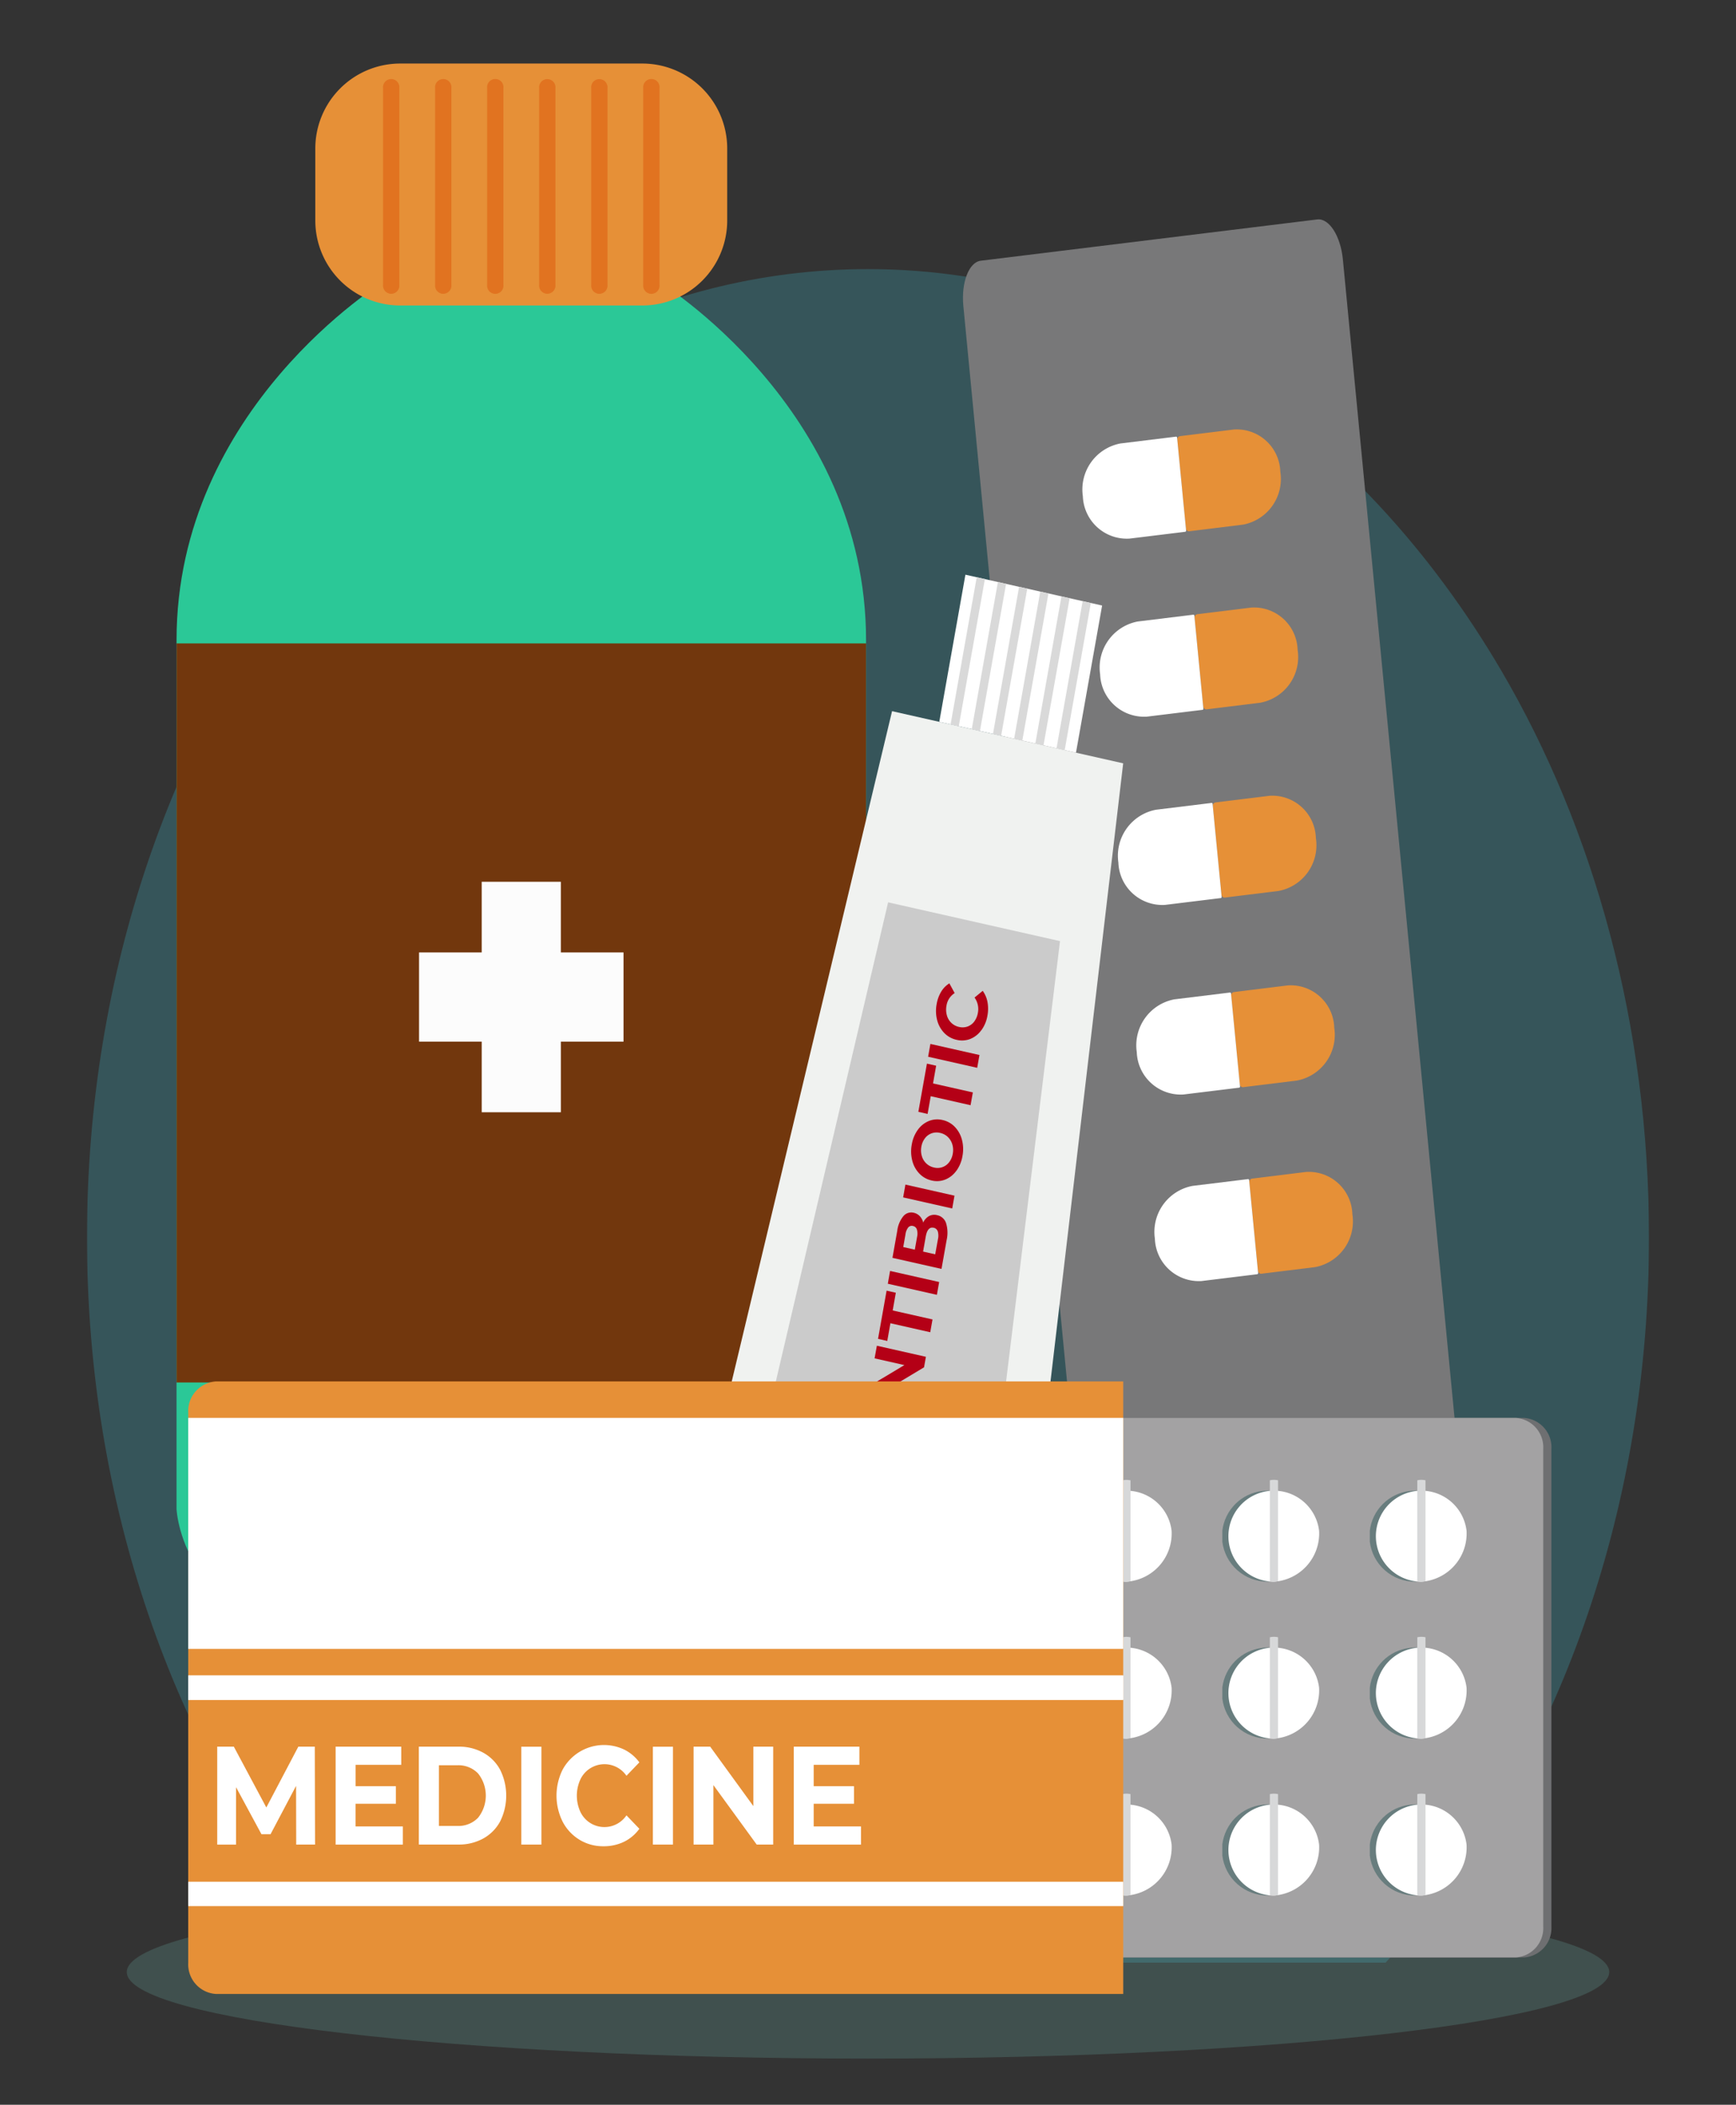 <svg xmlns="http://www.w3.org/2000/svg" xmlns:xlink="http://www.w3.org/1999/xlink" width="295" height="357.618" viewBox="0 0 295 357.618">
  <rect x="0" y="0" width="295" height="357.618" fill="#333333" stroke="none"/>
  <defs>
    <clipPath id="clip-path">
      <rect id="Rectangle_405570" data-name="Rectangle 405570" width="295" height="357.618" transform="translate(1019.711 6399)" fill="#fff" stroke="#707070" stroke-width="1"/>
    </clipPath>
    <clipPath id="clip-path-2">
      <rect id="Rectangle_406686" data-name="Rectangle 406686" width="265.439" height="370.62" fill="none"/>
    </clipPath>
    <clipPath id="clip-path-3">
      <rect id="Rectangle_406663" data-name="Rectangle 406663" width="265.438" height="349.849" fill="none"/>
    </clipPath>
    <clipPath id="clip-path-4">
      <rect id="Rectangle_406662" data-name="Rectangle 406662" width="265.439" height="329.069" fill="none"/>
    </clipPath>
    <clipPath id="clip-path-5">
      <rect id="Rectangle_406661" data-name="Rectangle 406661" width="265.438" height="287.747" fill="#41cee2"/>
    </clipPath>
    <clipPath id="clip-path-6">
      <rect id="Rectangle_406667" data-name="Rectangle 406667" width="265.439" height="370.618" fill="none"/>
    </clipPath>
    <clipPath id="clip-path-7">
      <rect id="Rectangle_406665" data-name="Rectangle 406665" width="251.917" height="29.408" fill="none"/>
    </clipPath>
    <clipPath id="clip-path-9">
      <path id="Path_887188" data-name="Path 887188" d="M686.518,756.189a7.735,7.735,0,0,0-6.757,6.75v1.848a7.732,7.732,0,0,0,7.677,6.81,8.21,8.21,0,0,0,7.676-7.719v-.934a7.734,7.734,0,0,0-7.667-6.811h-.007a7.733,7.733,0,0,0-.924.056" transform="translate(-679.761 -756.133)" fill="none"/>
    </clipPath>
    <linearGradient id="linear-gradient" x1="-14.197" y1="8.296" x2="-14.176" y2="8.296" gradientUnits="objectBoundingBox">
      <stop offset="0" stop-color="#d5d6d7"/>
      <stop offset="0.192" stop-color="#cfd2d3"/>
      <stop offset="0.397" stop-color="#c0c6c7"/>
      <stop offset="0.607" stop-color="#a7b1b3"/>
      <stop offset="0.82" stop-color="#879697"/>
      <stop offset="1" stop-color="#687d7e"/>
    </linearGradient>
    <clipPath id="clip-path-10">
      <path id="Path_887189" data-name="Path 887189" d="M686.518,839.319a7.736,7.736,0,0,0-6.757,6.75v1.848a7.732,7.732,0,0,0,7.677,6.811h0a8.208,8.208,0,0,0,7.676-7.714v-.939a7.734,7.734,0,0,0-7.667-6.811,7.838,7.838,0,0,0-.931.056" transform="translate(-679.761 -839.263)" fill="none"/>
    </clipPath>
    <linearGradient id="linear-gradient-2" x1="-14.197" y1="6.572" x2="-14.176" y2="6.572" xlink:href="#linear-gradient"/>
    <clipPath id="clip-path-11">
      <path id="Path_887190" data-name="Path 887190" d="M686.52,922.456a7.735,7.735,0,0,0-6.759,6.749v1.848a7.732,7.732,0,0,0,7.677,6.813h0a8.21,8.21,0,0,0,7.676-7.722v-.929a7.734,7.734,0,0,0-7.668-6.814,7.833,7.833,0,0,0-.928.055" transform="translate(-679.761 -922.401)" fill="none"/>
    </clipPath>
    <linearGradient id="linear-gradient-3" x1="-14.197" y1="4.848" x2="-14.176" y2="4.848" xlink:href="#linear-gradient"/>
    <clipPath id="clip-path-13">
      <path id="Path_887197" data-name="Path 887197" d="M530.226,756.2a7.735,7.735,0,0,0-6.757,6.752v1.834s0,.008,0,.012a7.732,7.732,0,0,0,7.677,6.811,8.21,8.21,0,0,0,7.677-7.72v-.934a7.734,7.734,0,0,0-7.667-6.811h-.007a7.76,7.76,0,0,0-.924.055" transform="translate(-523.469 -756.141)" fill="none"/>
    </clipPath>
    <linearGradient id="linear-gradient-4" x1="-10.932" y1="8.295" x2="-10.912" y2="8.295" xlink:href="#linear-gradient"/>
    <clipPath id="clip-path-14">
      <path id="Path_887198" data-name="Path 887198" d="M530.226,839.319a7.735,7.735,0,0,0-6.757,6.752V847.9s0,.008,0,.012a7.732,7.732,0,0,0,7.677,6.811h0a8.208,8.208,0,0,0,7.677-7.714v-.939a7.735,7.735,0,0,0-7.667-6.811,7.838,7.838,0,0,0-.931.056" transform="translate(-523.469 -839.263)" fill="none"/>
    </clipPath>
    <linearGradient id="linear-gradient-5" x1="-10.932" y1="6.572" x2="-10.912" y2="6.572" xlink:href="#linear-gradient"/>
    <clipPath id="clip-path-15">
      <path id="Path_887199" data-name="Path 887199" d="M530.228,922.456a7.735,7.735,0,0,0-6.759,6.75v1.846a7.732,7.732,0,0,0,7.677,6.813h0a8.21,8.21,0,0,0,7.677-7.721v-.93a7.734,7.734,0,0,0-7.668-6.814,7.835,7.835,0,0,0-.928.055" transform="translate(-523.469 -922.401)" fill="none"/>
    </clipPath>
    <linearGradient id="linear-gradient-6" x1="-10.932" y1="4.848" x2="-10.912" y2="4.848" xlink:href="#linear-gradient"/>
    <clipPath id="clip-path-17">
      <path id="Path_887206" data-name="Path 887206" d="M608.373,756.189a7.735,7.735,0,0,0-6.755,6.733v1.873a7.733,7.733,0,0,0,7.677,6.8,8.21,8.21,0,0,0,7.676-7.719v-.934a7.734,7.734,0,0,0-7.667-6.811H609.3a7.733,7.733,0,0,0-.924.056" transform="translate(-601.618 -756.133)" fill="none"/>
    </clipPath>
    <linearGradient id="linear-gradient-7" x1="-12.566" y1="8.296" x2="-12.546" y2="8.296" xlink:href="#linear-gradient"/>
    <clipPath id="clip-path-18">
      <path id="Path_887207" data-name="Path 887207" d="M608.373,839.319a7.735,7.735,0,0,0-6.755,6.733v1.872a7.732,7.732,0,0,0,7.676,6.8h0a8.208,8.208,0,0,0,7.676-7.714v-.939a7.734,7.734,0,0,0-7.667-6.811,7.842,7.842,0,0,0-.931.056" transform="translate(-601.618 -839.263)" fill="none"/>
    </clipPath>
    <linearGradient id="linear-gradient-8" x1="-12.566" y1="6.572" x2="-12.546" y2="6.572" xlink:href="#linear-gradient"/>
    <clipPath id="clip-path-19">
      <path id="Path_887208" data-name="Path 887208" d="M608.374,922.456a7.735,7.735,0,0,0-6.757,6.731v1.877a7.732,7.732,0,0,0,7.675,6.8h0a8.21,8.21,0,0,0,7.676-7.721v-.93A7.734,7.734,0,0,0,609.3,922.4a7.833,7.833,0,0,0-.929.055" transform="translate(-601.618 -922.401)" fill="none"/>
    </clipPath>
    <linearGradient id="linear-gradient-9" x1="-12.566" y1="4.848" x2="-12.546" y2="4.848" xlink:href="#linear-gradient"/>
  </defs>
  <g id="Mask_Group_1109099" data-name="Mask Group 1109099" transform="translate(-1019.711 -6399)" clip-path="url(#clip-path)">
    <g id="Group_1112289" data-name="Group 1112289" transform="translate(1034.492 6409.798)">
      <g id="Group_1112288" data-name="Group 1112288" clip-path="url(#clip-path-2)">
        <g id="Group_1112256" data-name="Group 1112256" transform="translate(0 20.771)">
          <g id="Group_1112255" data-name="Group 1112255" clip-path="url(#clip-path-3)">
            <g id="Group_1112254" data-name="Group 1112254" transform="translate(0 14.155)" opacity="0.22">
              <g id="Group_1112253" data-name="Group 1112253">
                <g id="Group_1112252" data-name="Group 1112252" clip-path="url(#clip-path-4)">
                  <g id="Group_1112251" data-name="Group 1112251" transform="translate(0 -0.001)">
                    <g id="Group_1112250" data-name="Group 1112250" clip-path="url(#clip-path-5)">
                      <path id="Path_887148" data-name="Path 887148" d="M265.438,273.441c0,90.87-59.421,164.535-132.719,164.535S0,364.312,0,273.441,59.421,108.906,132.719,108.906c44.2,0,83.353,26.785,107.673,68.319,15.681,26.777,25.047,60.142,25.047,96.217" transform="translate(0 -108.906)" fill="#41cee2"/>
                    </g>
                  </g>
                </g>
              </g>
            </g>
          </g>
        </g>
        <g id="Group_1112263" data-name="Group 1112263" transform="translate(0 0.001)">
          <g id="Group_1112262" data-name="Group 1112262" clip-path="url(#clip-path-6)">
            <g id="Group_1112261" data-name="Group 1112261" transform="translate(6.76 309.569)" opacity="0.22">
              <g id="Group_1112260" data-name="Group 1112260">
                <g id="Group_1112259" data-name="Group 1112259" clip-path="url(#clip-path-7)">
                  <g id="Group_1112258" data-name="Group 1112258" transform="translate(0)">
                    <g id="Group_1112257" data-name="Group 1112257" clip-path="url(#clip-path-7)">
                      <path id="Path_887149" data-name="Path 887149" d="M273,980.045c0,8.123-56.394,14.7-125.959,14.7s-125.958-6.583-125.958-14.7,56.394-14.7,125.958-14.7S273,971.925,273,980.045" transform="translate(-21.081 -965.341)" fill="#6cb8ab"/>
                    </g>
                  </g>
                </g>
              </g>
            </g>
            <path id="Path_887150" data-name="Path 887150" d="M129.293,115.273h-46.5s-35.333,21.492-35.333,61V323.911s.926,22.881,33.472,22.881h50.216c32.55,0,33.479-22.881,33.479-22.881V176.274c0-39.509-35.335-61-35.335-61" transform="translate(-32.24 -78.308)" fill="#2bc897"/>
            <rect id="Rectangle_406666" data-name="Rectangle 406666" width="117.168" height="125.576" transform="translate(15.22 98.521)" fill="#72370d"/>
            <path id="Path_887151" data-name="Path 887151" d="M210.707,445.529H200.058V433.524h-13.45v12.005H175.96v15.156h10.649v12h13.45v-12h10.649Z" transform="translate(-119.532 -294.5)" fill="#fcfcfc"/>
            <path id="Path_887152" data-name="Path 887152" d="M135.428,0h41.12A14.436,14.436,0,0,1,190.984,14.44V26.672a14.439,14.439,0,0,1-14.436,14.439H135.426A14.436,14.436,0,0,1,120.99,26.675V14.442A14.438,14.438,0,0,1,135.428,0" transform="translate(-82.19 -0.004)" fill="#e69037"/>
            <path id="Path_887153" data-name="Path 887153" d="M156.873,9.741v33.43a1.389,1.389,0,1,0,2.764,0V9.741a1.389,1.389,0,1,0-2.764,0" transform="translate(-106.561 -5.58)" fill="#e17320"/>
            <path id="Path_887154" data-name="Path 887154" d="M184.456,9.741v33.43a1.389,1.389,0,1,0,2.764,0V9.741a1.389,1.389,0,1,0-2.764,0" transform="translate(-125.299 -5.58)" fill="#e17320"/>
            <path id="Path_887155" data-name="Path 887155" d="M212.029,9.717v33.43a1.389,1.389,0,1,0,2.762,0V9.717a1.389,1.389,0,1,0-2.762,0" transform="translate(-144.028 -5.557)" fill="#e17320"/>
            <path id="Path_887156" data-name="Path 887156" d="M239.6,9.766V43.2a1.389,1.389,0,1,0,2.766,0V9.766a1.389,1.389,0,1,0-2.766,0" transform="translate(-162.761 -5.606)" fill="#e17320"/>
            <path id="Path_887157" data-name="Path 887157" d="M267.173,9.766V43.2a1.389,1.389,0,1,0,2.764,0V9.766a1.389,1.389,0,1,0-2.766,0" transform="translate(-181.489 -5.606)" fill="#e17320"/>
            <path id="Path_887158" data-name="Path 887158" d="M294.748,9.717v33.43a1.389,1.389,0,0,0,2.762.3,1.423,1.423,0,0,0,0-.3V9.717a1.389,1.389,0,0,0-2.762-.3,1.332,1.332,0,0,0,0,.3" transform="translate(-200.221 -5.557)" fill="#e17320"/>
            <path id="Path_887159" data-name="Path 887159" d="M548.181,291.052c.382,3.975-.949,7.429-2.959,7.676l-57.179,7.012c-2.012.248-3.97-2.8-4.354-6.778L464.244,97.253c-.384-3.975.949-7.429,2.959-7.674l57.179-7.014c2.012-.245,3.97,2.806,4.354,6.78Z" transform="translate(-315.323 -56.079)" fill="#787879"/>
            <path id="Path_887160" data-name="Path 887160" d="M579.2,210.641l-1.456-15.019a.563.563,0,0,1,.463-.635l9.163-1.13a7.408,7.408,0,0,1,7.871,6.914q.007.112.011.223l.014.134a7.892,7.892,0,0,1-6.336,8.892l-9.155,1.13a.527.527,0,0,1-.562-.491v-.018" transform="translate(-392.469 -131.681)" fill="#e69037"/>
            <path id="Path_887161" data-name="Path 887161" d="M545.079,213.635l-1.533-15.8a.167.167,0,0,0-.173-.16h-.005l-9.447,1.157a7.955,7.955,0,0,0-6.387,8.963,7.475,7.475,0,0,0,7.73,7.211c.075,0,.149-.006.224-.011l9.447-1.157a.178.178,0,0,0,.142-.2" transform="translate(-358.304 -134.283)" fill="#fff"/>
            <path id="Path_887162" data-name="Path 887162" d="M588.357,304.988,586.9,289.971a.563.563,0,0,1,.463-.634l9.163-1.129a7.408,7.408,0,0,1,7.871,6.913c0,.075.008.15.011.226l.014.134a7.892,7.892,0,0,1-6.336,8.889l-9.153,1.13a.53.53,0,0,1-.562-.5v-.013" transform="translate(-398.686 -195.774)" fill="#e69037"/>
            <path id="Path_887163" data-name="Path 887163" d="M554.232,307.976l-1.533-15.8a.167.167,0,0,0-.171-.162h-.007l-9.447,1.157a7.955,7.955,0,0,0-6.387,8.964,7.475,7.475,0,0,0,7.73,7.211c.075,0,.149-.006.224-.011l9.447-1.157a.176.176,0,0,0,.141-.2" transform="translate(-364.522 -198.37)" fill="#fff"/>
            <path id="Path_887164" data-name="Path 887164" d="M598.03,404.721,596.574,389.7a.563.563,0,0,1,.463-.634l9.163-1.129a7.408,7.408,0,0,1,7.871,6.913c0,.075.008.15.011.226l.014.134a7.892,7.892,0,0,1-6.336,8.892l-9.153,1.13a.53.53,0,0,1-.562-.5v-.013" transform="translate(-405.257 -263.524)" fill="#e69037"/>
            <path id="Path_887165" data-name="Path 887165" d="M563.905,407.71l-1.533-15.8a.166.166,0,0,0-.171-.162h-.008l-9.447,1.157a7.954,7.954,0,0,0-6.387,8.964,7.475,7.475,0,0,0,7.73,7.211c.075,0,.149-.006.224-.011l9.447-1.157a.178.178,0,0,0,.141-.2" transform="translate(-371.093 -266.121)" fill="#fff"/>
            <path id="Path_887166" data-name="Path 887166" d="M607.754,505.174,606.3,490.155a.563.563,0,0,1,.463-.634l9.163-1.132a7.408,7.408,0,0,1,7.871,6.913c0,.075.008.151.011.226l.014.134a7.9,7.9,0,0,1-6.336,8.892l-9.156,1.129a.527.527,0,0,1-.562-.492v-.018" transform="translate(-411.863 -331.76)" fill="#e69037"/>
            <path id="Path_887167" data-name="Path 887167" d="M573.65,508.166l-1.532-15.8a.167.167,0,0,0-.171-.162h-.008l-9.447,1.157a7.954,7.954,0,0,0-6.387,8.964,7.475,7.475,0,0,0,7.73,7.211c.075,0,.149-.006.224-.011l9.447-1.157a.176.176,0,0,0,.141-.2" transform="translate(-377.713 -334.362)" fill="#fff"/>
            <path id="Path_887168" data-name="Path 887168" d="M617.369,604.02,615.913,589a.563.563,0,0,1,.463-.634l9.163-1.132a7.408,7.408,0,0,1,7.871,6.913q.007.113.011.226l.014.134A7.892,7.892,0,0,1,627.1,603.4l-9.156,1.129a.527.527,0,0,1-.562-.492v-.018" transform="translate(-418.395 -398.907)" fill="#e69037"/>
            <path id="Path_887169" data-name="Path 887169" d="M583.244,607.007l-1.533-15.8a.166.166,0,0,0-.171-.162h-.007l-9.447,1.157a7.954,7.954,0,0,0-6.387,8.963,7.475,7.475,0,0,0,7.73,7.211c.075,0,.149-.006.224-.012l9.447-1.157a.178.178,0,0,0,.141-.2" transform="translate(-384.23 -401.505)" fill="#fff"/>
            <path id="Path_887170" data-name="Path 887170" d="M341.557,343.131l-40.15,167.833,59.16,13.35,20.265-172.321Z" transform="translate(-204.75 -233.095)" fill="#f0f2f0"/>
            <path id="Path_887171" data-name="Path 887171" d="M291.649,872.669l1.037-5.834a1.088,1.088,0,0,1,1.2-.961l.064.009L354.726,879.6a1.218,1.218,0,0,1,.845,1.428l-1.037,5.834a1.086,1.086,0,0,1-1.2.962l-.072-.01L292.494,874.1a1.215,1.215,0,0,1-.843-1.428" transform="translate(-198.103 -588.198)" fill="#f1f1f1"/>
            <path id="Path_887172" data-name="Path 887172" d="M451.635,295.813l4.441-25,23.228,5.24-4.441,25Z" transform="translate(-306.802 -183.966)" fill="#fff"/>
            <path id="Path_887173" data-name="Path 887173" d="M462.608,298.3l4.44-25-1.389-.315-4.44,25Zm3.6.813,4.442-25-1.389-.313-4.44,25Zm-7.2-1.621,4.44-25-1.389-.315-4.44,25Zm22.441-20.941-1.389-.312-4.44,25,1.389.315Zm-11.642,23.381,4.44-25-1.389-.315-4.44,25Zm3.6.813,4.44-25-1.389-.313-4.44,25Z" transform="translate(-310.867 -184.892)" fill="#d9d9d9"/>
            <path id="Path_887174" data-name="Path 887174" d="M357.08,444.41,325.243,580.241l44,9.919L386.292,451Z" transform="translate(-220.942 -301.895)" fill="#cbcbcb"/>
            <path id="Path_887175" data-name="Path 887175" d="M315.541,761.934l5.176-21.478,54.336,12.269-2.611,22.2Z" transform="translate(-214.352 -503.004)" fill="#b40016"/>
            <path id="Path_887176" data-name="Path 887176" d="M416.813,717.856l-.775,4.364,1.639,1.234-.4,2.229-7.593-6.072.382-2.148,9.084-2.315-.4,2.285Zm-1.586.354-3.456.769,2.926,2.211Z" transform="translate(-278.307 -485.811)" fill="#b40016"/>
            <path id="Path_887177" data-name="Path 887177" d="M415.313,679.335l8.334,1.882L423.329,683l-5.9,3.544,5.063,1.144-.382,2.148-8.334-1.882.319-1.8,5.894-3.53-5.063-1.144Z" transform="translate(-281.087 -461.483)" fill="#b40016"/>
            <path id="Path_887178" data-name="Path 887178" d="M421.277,655.692l-.532,3.009-1.572-.354,1.456-8.19,1.569.354-.532,3.01,6.766,1.528-.387,2.174Z" transform="translate(-284.75 -441.662)" fill="#b40016"/>
            <path id="Path_887179" data-name="Path 887179" d="M424.356,641.9l.386-2.175,8.34,1.882-.386,2.175Z" transform="translate(-288.271 -434.579)" fill="#b40016"/>
            <path id="Path_887180" data-name="Path 887180" d="M433.023,609.344a1.9,1.9,0,0,1,1.389-.162,2.027,2.027,0,0,1,1.516,1.338,5.624,5.624,0,0,1,.093,2.933l-.864,4.861-8.334-1.882.815-4.59a4.863,4.863,0,0,1,1.051-2.507,1.744,1.744,0,0,1,1.748-.563,1.98,1.98,0,0,1,1.026.574,2.424,2.424,0,0,1,.586,1.088,2.389,2.389,0,0,1,.979-1.09m-4.371,5.255,1.965.444.384-2.162a2.52,2.52,0,0,0-.035-1.278.88.88,0,0,0-.664-.581.776.776,0,0,0-.806.25,2.415,2.415,0,0,0-.463,1.158Zm5.861-2.665a.9.9,0,0,0-.695-.611q-1.037-.231-1.345,1.5l-.451,2.546,2.06.463.463-2.546a2.776,2.776,0,0,0-.021-1.352" transform="translate(-289.948 -413.513)" fill="#b40016"/>
            <path id="Path_887181" data-name="Path 887181" d="M432.484,596.138l.386-2.175,8.34,1.882-.386,2.175Z" transform="translate(-293.793 -403.489)" fill="#b40016"/>
            <path id="Path_887182" data-name="Path 887182" d="M444.394,568.13a4.276,4.276,0,0,1-1.871,1.491,3.814,3.814,0,0,1-2.315.167,4.131,4.131,0,0,1-2.083-1.157,4.876,4.876,0,0,1-1.215-2.188,6.281,6.281,0,0,1-.092-2.767,5.881,5.881,0,0,1,1.028-2.5,4.321,4.321,0,0,1,1.868-1.493,3.8,3.8,0,0,1,2.329-.171,4.089,4.089,0,0,1,2.083,1.157,4.943,4.943,0,0,1,1.215,2.188,6.247,6.247,0,0,1,.095,2.757,5.952,5.952,0,0,1-1.03,2.514m-.695-4.463a2.843,2.843,0,0,0-.759-1.269,2.7,2.7,0,0,0-1.313-.694,2.544,2.544,0,0,0-1.449.069,2.469,2.469,0,0,0-1.132.841,3.211,3.211,0,0,0-.609,1.426,3.421,3.421,0,0,0,.074,1.581,2.811,2.811,0,0,0,.759,1.266,2.7,2.7,0,0,0,1.313.695,2.464,2.464,0,0,0,2.583-.912,3.208,3.208,0,0,0,.606-1.426,3.4,3.4,0,0,0-.072-1.581" transform="translate(-296.661 -380.009)" fill="#b40016"/>
            <path id="Path_887183" data-name="Path 887183" d="M442.644,535.407l-.532,3.009-1.572-.354,1.456-8.19,1.569.354-.532,3.01,6.766,1.528-.387,2.174Z" transform="translate(-299.265 -359.951)" fill="#b40016"/>
            <path id="Path_887184" data-name="Path 887184" d="M445.716,521.612l.386-2.175,8.34,1.882-.386,2.175Z" transform="translate(-302.781 -352.862)" fill="#b40016"/>
            <path id="Path_887185" data-name="Path 887185" d="M457.59,495.294a4.258,4.258,0,0,1-1.852,1.479,3.856,3.856,0,0,1-2.34.164,4.145,4.145,0,0,1-2.1-1.157,4.861,4.861,0,0,1-1.213-2.171,6.209,6.209,0,0,1-.09-2.736,6,6,0,0,1,.773-2.123,4.21,4.21,0,0,1,1.389-1.41l.9,1.655a3.061,3.061,0,0,0-1.389,2.141,3.6,3.6,0,0,0,.065,1.635,2.8,2.8,0,0,0,.757,1.28,2.7,2.7,0,0,0,1.313.694,2.544,2.544,0,0,0,1.449-.072,2.459,2.459,0,0,0,1.137-.854,3.4,3.4,0,0,0,.616-1.482,3.341,3.341,0,0,0-.57-2.586l1.389-1.139a4.678,4.678,0,0,1,.813,1.915,6.364,6.364,0,0,1-.012,2.3A5.841,5.841,0,0,1,457.6,495.3" transform="translate(-305.611 -331.058)" fill="#b40016"/>
            <path id="Path_887186" data-name="Path 887186" d="M434.744,809.252H280.537V717.58H434.744a5,5,0,0,1,4.681,5.274V803.98a5,5,0,0,1-4.681,5.276" transform="translate(-190.573 -487.464)" fill="#6e6f71"/>
            <path id="Path_887187" data-name="Path 887187" d="M430.42,809.252H276.213V717.58H430.42a5,5,0,0,1,4.678,5.274V803.98a5,5,0,0,1-4.678,5.276" transform="translate(-187.635 -487.464)" fill="#a3a2a3"/>
          </g>
        </g>
        <g id="Group_1112265" data-name="Group 1112265" transform="translate(217.99 242.481)">
          <g id="Group_1112264" data-name="Group 1112264" clip-path="url(#clip-path-9)">
            <rect id="Rectangle_406668" data-name="Rectangle 406668" width="15.355" height="15.464" transform="translate(0 0)" fill="url(#linear-gradient)"/>
          </g>
        </g>
        <g id="Group_1112267" data-name="Group 1112267" transform="translate(217.99 269.14)">
          <g id="Group_1112266" data-name="Group 1112266" clip-path="url(#clip-path-10)">
            <rect id="Rectangle_406669" data-name="Rectangle 406669" width="15.355" height="15.465" transform="translate(0 0)" fill="url(#linear-gradient-2)"/>
          </g>
        </g>
        <g id="Group_1112269" data-name="Group 1112269" transform="translate(217.99 295.801)">
          <g id="Group_1112268" data-name="Group 1112268" clip-path="url(#clip-path-11)">
            <rect id="Rectangle_406670" data-name="Rectangle 406670" width="15.355" height="15.464" fill="url(#linear-gradient-3)"/>
          </g>
        </g>
        <g id="Group_1112271" data-name="Group 1112271" transform="translate(0 0.001)">
          <g id="Group_1112270" data-name="Group 1112270" clip-path="url(#clip-path-6)">
            <path id="Path_887191" data-name="Path 887191" d="M698.393,762.943a7.732,7.732,0,1,0-7.676,8.653,8.209,8.209,0,0,0,7.676-8.653" transform="translate(-463.961 -513.652)" fill="#fff"/>
            <path id="Path_887192" data-name="Path 887192" d="M698.393,846.082a7.732,7.732,0,1,0-7.676,8.653,8.209,8.209,0,0,0,7.676-8.653" transform="translate(-463.961 -570.13)" fill="#fff"/>
            <path id="Path_887193" data-name="Path 887193" d="M698.393,929.22a7.732,7.732,0,1,0-7.676,8.653,8.209,8.209,0,0,0,7.676-8.653" transform="translate(-463.961 -626.607)" fill="#fff"/>
            <path id="Path_887194" data-name="Path 887194" d="M704.94,767.616a3.093,3.093,0,0,0,1.389,0V750.467a3.105,3.105,0,0,0-1.389,0Z" transform="translate(-478.876 -509.751)" fill="#d7d8d9"/>
            <path id="Path_887195" data-name="Path 887195" d="M704.94,850.791a3.1,3.1,0,0,0,1.389,0V833.642a3.1,3.1,0,0,0-1.389,0Z" transform="translate(-478.876 -566.253)" fill="#d7d8d9"/>
            <path id="Path_887196" data-name="Path 887196" d="M704.94,933.892a3.1,3.1,0,0,0,1.389,0V916.743a3.1,3.1,0,0,0-1.389,0Z" transform="translate(-478.876 -622.705)" fill="#d7d8d9"/>
          </g>
        </g>
        <g id="Group_1112273" data-name="Group 1112273" transform="translate(167.869 242.484)">
          <g id="Group_1112272" data-name="Group 1112272" clip-path="url(#clip-path-13)">
            <rect id="Rectangle_406672" data-name="Rectangle 406672" width="15.355" height="15.464" fill="url(#linear-gradient-4)"/>
          </g>
        </g>
        <g id="Group_1112275" data-name="Group 1112275" transform="translate(167.869 269.14)">
          <g id="Group_1112274" data-name="Group 1112274" clip-path="url(#clip-path-14)">
            <rect id="Rectangle_406673" data-name="Rectangle 406673" width="15.355" height="15.465" transform="translate(0 0)" fill="url(#linear-gradient-5)"/>
          </g>
        </g>
        <g id="Group_1112277" data-name="Group 1112277" transform="translate(167.869 295.801)">
          <g id="Group_1112276" data-name="Group 1112276" clip-path="url(#clip-path-15)">
            <rect id="Rectangle_406674" data-name="Rectangle 406674" width="15.355" height="15.464" transform="translate(0)" fill="url(#linear-gradient-6)"/>
          </g>
        </g>
        <g id="Group_1112279" data-name="Group 1112279" transform="translate(0 0.001)">
          <g id="Group_1112278" data-name="Group 1112278" clip-path="url(#clip-path-6)">
            <path id="Path_887200" data-name="Path 887200" d="M542.1,762.943a7.732,7.732,0,1,0-7.676,8.653,8.209,8.209,0,0,0,7.676-8.653" transform="translate(-357.789 -513.652)" fill="#fff"/>
            <path id="Path_887201" data-name="Path 887201" d="M542.1,846.082a7.732,7.732,0,1,0-7.676,8.653,8.209,8.209,0,0,0,7.676-8.653" transform="translate(-357.789 -570.13)" fill="#fff"/>
            <path id="Path_887202" data-name="Path 887202" d="M542.1,929.22a7.732,7.732,0,1,0-7.676,8.653,8.209,8.209,0,0,0,7.676-8.653" transform="translate(-357.789 -626.607)" fill="#fff"/>
            <path id="Path_887203" data-name="Path 887203" d="M548.647,767.616a3.109,3.109,0,0,0,1.389,0V750.467a6.573,6.573,0,0,0-.694-.078,6.866,6.866,0,0,0-.695.078Z" transform="translate(-372.704 -509.751)" fill="#d7d8d9"/>
            <path id="Path_887204" data-name="Path 887204" d="M548.647,850.791a6.728,6.728,0,0,0,.695.078,6.557,6.557,0,0,0,.694-.078V833.642a6.655,6.655,0,0,0-.694-.079,6.78,6.78,0,0,0-.695.079Z" transform="translate(-372.704 -566.253)" fill="#d7d8d9"/>
            <path id="Path_887205" data-name="Path 887205" d="M548.647,933.892a3.109,3.109,0,0,0,1.389,0V916.743a3.107,3.107,0,0,0-1.389,0Z" transform="translate(-372.704 -622.705)" fill="#d7d8d9"/>
          </g>
        </g>
        <g id="Group_1112281" data-name="Group 1112281" transform="translate(192.93 242.481)">
          <g id="Group_1112280" data-name="Group 1112280" clip-path="url(#clip-path-17)">
            <rect id="Rectangle_406676" data-name="Rectangle 406676" width="15.353" height="15.464" fill="url(#linear-gradient-7)"/>
          </g>
        </g>
        <g id="Group_1112283" data-name="Group 1112283" transform="translate(192.93 269.14)">
          <g id="Group_1112282" data-name="Group 1112282" clip-path="url(#clip-path-18)">
            <rect id="Rectangle_406677" data-name="Rectangle 406677" width="15.353" height="15.465" transform="translate(0)" fill="url(#linear-gradient-8)"/>
          </g>
        </g>
        <g id="Group_1112285" data-name="Group 1112285" transform="translate(192.93 295.801)">
          <g id="Group_1112284" data-name="Group 1112284" clip-path="url(#clip-path-19)">
            <rect id="Rectangle_406678" data-name="Rectangle 406678" width="15.353" height="15.464" transform="translate(0)" fill="url(#linear-gradient-9)"/>
          </g>
        </g>
        <g id="Group_1112287" data-name="Group 1112287" transform="translate(0 0.001)">
          <g id="Group_1112286" data-name="Group 1112286" clip-path="url(#clip-path-6)">
            <path id="Path_887209" data-name="Path 887209" d="M620.251,762.943a7.732,7.732,0,1,0-7.676,8.653,8.209,8.209,0,0,0,7.676-8.653" transform="translate(-410.878 -513.652)" fill="#fff"/>
            <path id="Path_887210" data-name="Path 887210" d="M620.251,846.082a7.732,7.732,0,1,0-7.676,8.653,8.209,8.209,0,0,0,7.676-8.653" transform="translate(-410.878 -570.13)" fill="#fff"/>
            <path id="Path_887211" data-name="Path 887211" d="M620.251,929.22a7.732,7.732,0,1,0-7.676,8.653,8.209,8.209,0,0,0,7.676-8.653" transform="translate(-410.878 -626.607)" fill="#fff"/>
            <path id="Path_887212" data-name="Path 887212" d="M626.8,767.616a3.093,3.093,0,0,0,1.389,0V750.467a3.105,3.105,0,0,0-1.389,0Z" transform="translate(-425.792 -509.751)" fill="#d7d8d9"/>
            <path id="Path_887213" data-name="Path 887213" d="M626.8,850.791a3.1,3.1,0,0,0,1.389,0V833.642a3.1,3.1,0,0,0-1.389,0Z" transform="translate(-425.792 -566.253)" fill="#d7d8d9"/>
            <path id="Path_887214" data-name="Path 887214" d="M626.8,933.892a3.1,3.1,0,0,0,1.389,0V916.743a3.1,3.1,0,0,0-1.389,0Z" transform="translate(-425.792 -622.705)" fill="#d7d8d9"/>
            <path id="Path_887215" data-name="Path 887215" d="M212.521,802.33H58.347a5.038,5.038,0,0,1-4.711-5.311V703.565a5.037,5.037,0,0,1,4.711-5.311H212.521Z" transform="translate(-36.43 -474.336)" fill="#e69037"/>
            <rect id="Rectangle_406679" data-name="Rectangle 406679" width="158.888" height="4.135" transform="translate(17.204 308.928)" fill="#fff"/>
            <path id="Path_887216" data-name="Path 887216" d="M82.42,908.4l-.021-9.977-4.34,8.22H76.52l-4.322-8V908.4h-3.2V891.76h2.824l5.521,10.334,5.438-10.334h2.8l.044,16.631Z" transform="translate(-46.868 -605.786)" fill="#fff"/>
            <path id="Path_887217" data-name="Path 887217" d="M143.182,905.312V908.4H131.76V891.76h11.149v3.088h-7.755v3.625H142v2.993h-6.85v3.847Z" transform="translate(-89.506 -605.787)" fill="#fff"/>
            <path id="Path_887218" data-name="Path 887218" d="M175.852,891.756h6.713a8.531,8.531,0,0,1,4.246,1.035,7.223,7.223,0,0,1,2.866,2.91,9.856,9.856,0,0,1,0,8.743,7.224,7.224,0,0,1-2.866,2.91,8.53,8.53,0,0,1-4.246,1.035h-6.713Zm6.533,13.471a4.63,4.63,0,0,0,3.53-1.389,6.043,6.043,0,0,0,0-7.531,4.632,4.632,0,0,0-3.53-1.389h-3.116v10.311Z" transform="translate(-119.459 -605.783)" fill="#fff"/>
            <rect id="Rectangle_406680" data-name="Rectangle 406680" width="3.415" height="16.63" transform="translate(73.804 285.983)" fill="#fff"/>
            <path id="Path_887219" data-name="Path 887219" d="M252.714,906.986a7.758,7.758,0,0,1-2.866-3.065,9.921,9.921,0,0,1,0-8.859,8,8,0,0,1,10.434-3.41,7.116,7.116,0,0,1,2.6,2.185l-2.192,2.28a4.53,4.53,0,0,0-7.831.621,6.618,6.618,0,0,0,0,5.509,4.52,4.52,0,0,0,7.831.593l2.192,2.282a7.007,7.007,0,0,1-2.614,2.211,7.853,7.853,0,0,1-3.472.759,7.7,7.7,0,0,1-4.077-1.1" transform="translate(-169.016 -605.195)" fill="#fff"/>
            <rect id="Rectangle_406681" data-name="Rectangle 406681" width="3.415" height="16.63" transform="translate(96.164 285.983)" fill="#fff"/>
            <path id="Path_887220" data-name="Path 887220" d="M334.962,891.76v16.631h-2.806l-7.355-10.1v10.1h-3.37V891.76h2.824l7.334,10.1v-10.1Z" transform="translate(-218.353 -605.786)" fill="#fff"/>
            <path id="Path_887221" data-name="Path 887221" d="M385.954,905.312V908.4H374.532V891.76h11.149v3.088h-7.767v3.625h6.85v2.993h-6.85v3.847Z" transform="translate(-254.425 -605.787)" fill="#fff"/>
            <rect id="Rectangle_406682" data-name="Rectangle 406682" width="158.888" height="4.135" transform="translate(17.204 273.885)" fill="#fff"/>
            <rect id="Rectangle_406683" data-name="Rectangle 406683" width="158.888" height="4.135" transform="translate(17.204 273.885)" fill="#fff"/>
            <rect id="Rectangle_406684" data-name="Rectangle 406684" width="158.888" height="39.252" transform="translate(17.204 230.114)" fill="#fff"/>
          </g>
        </g>
      </g>
    </g>
  </g>
</svg>
